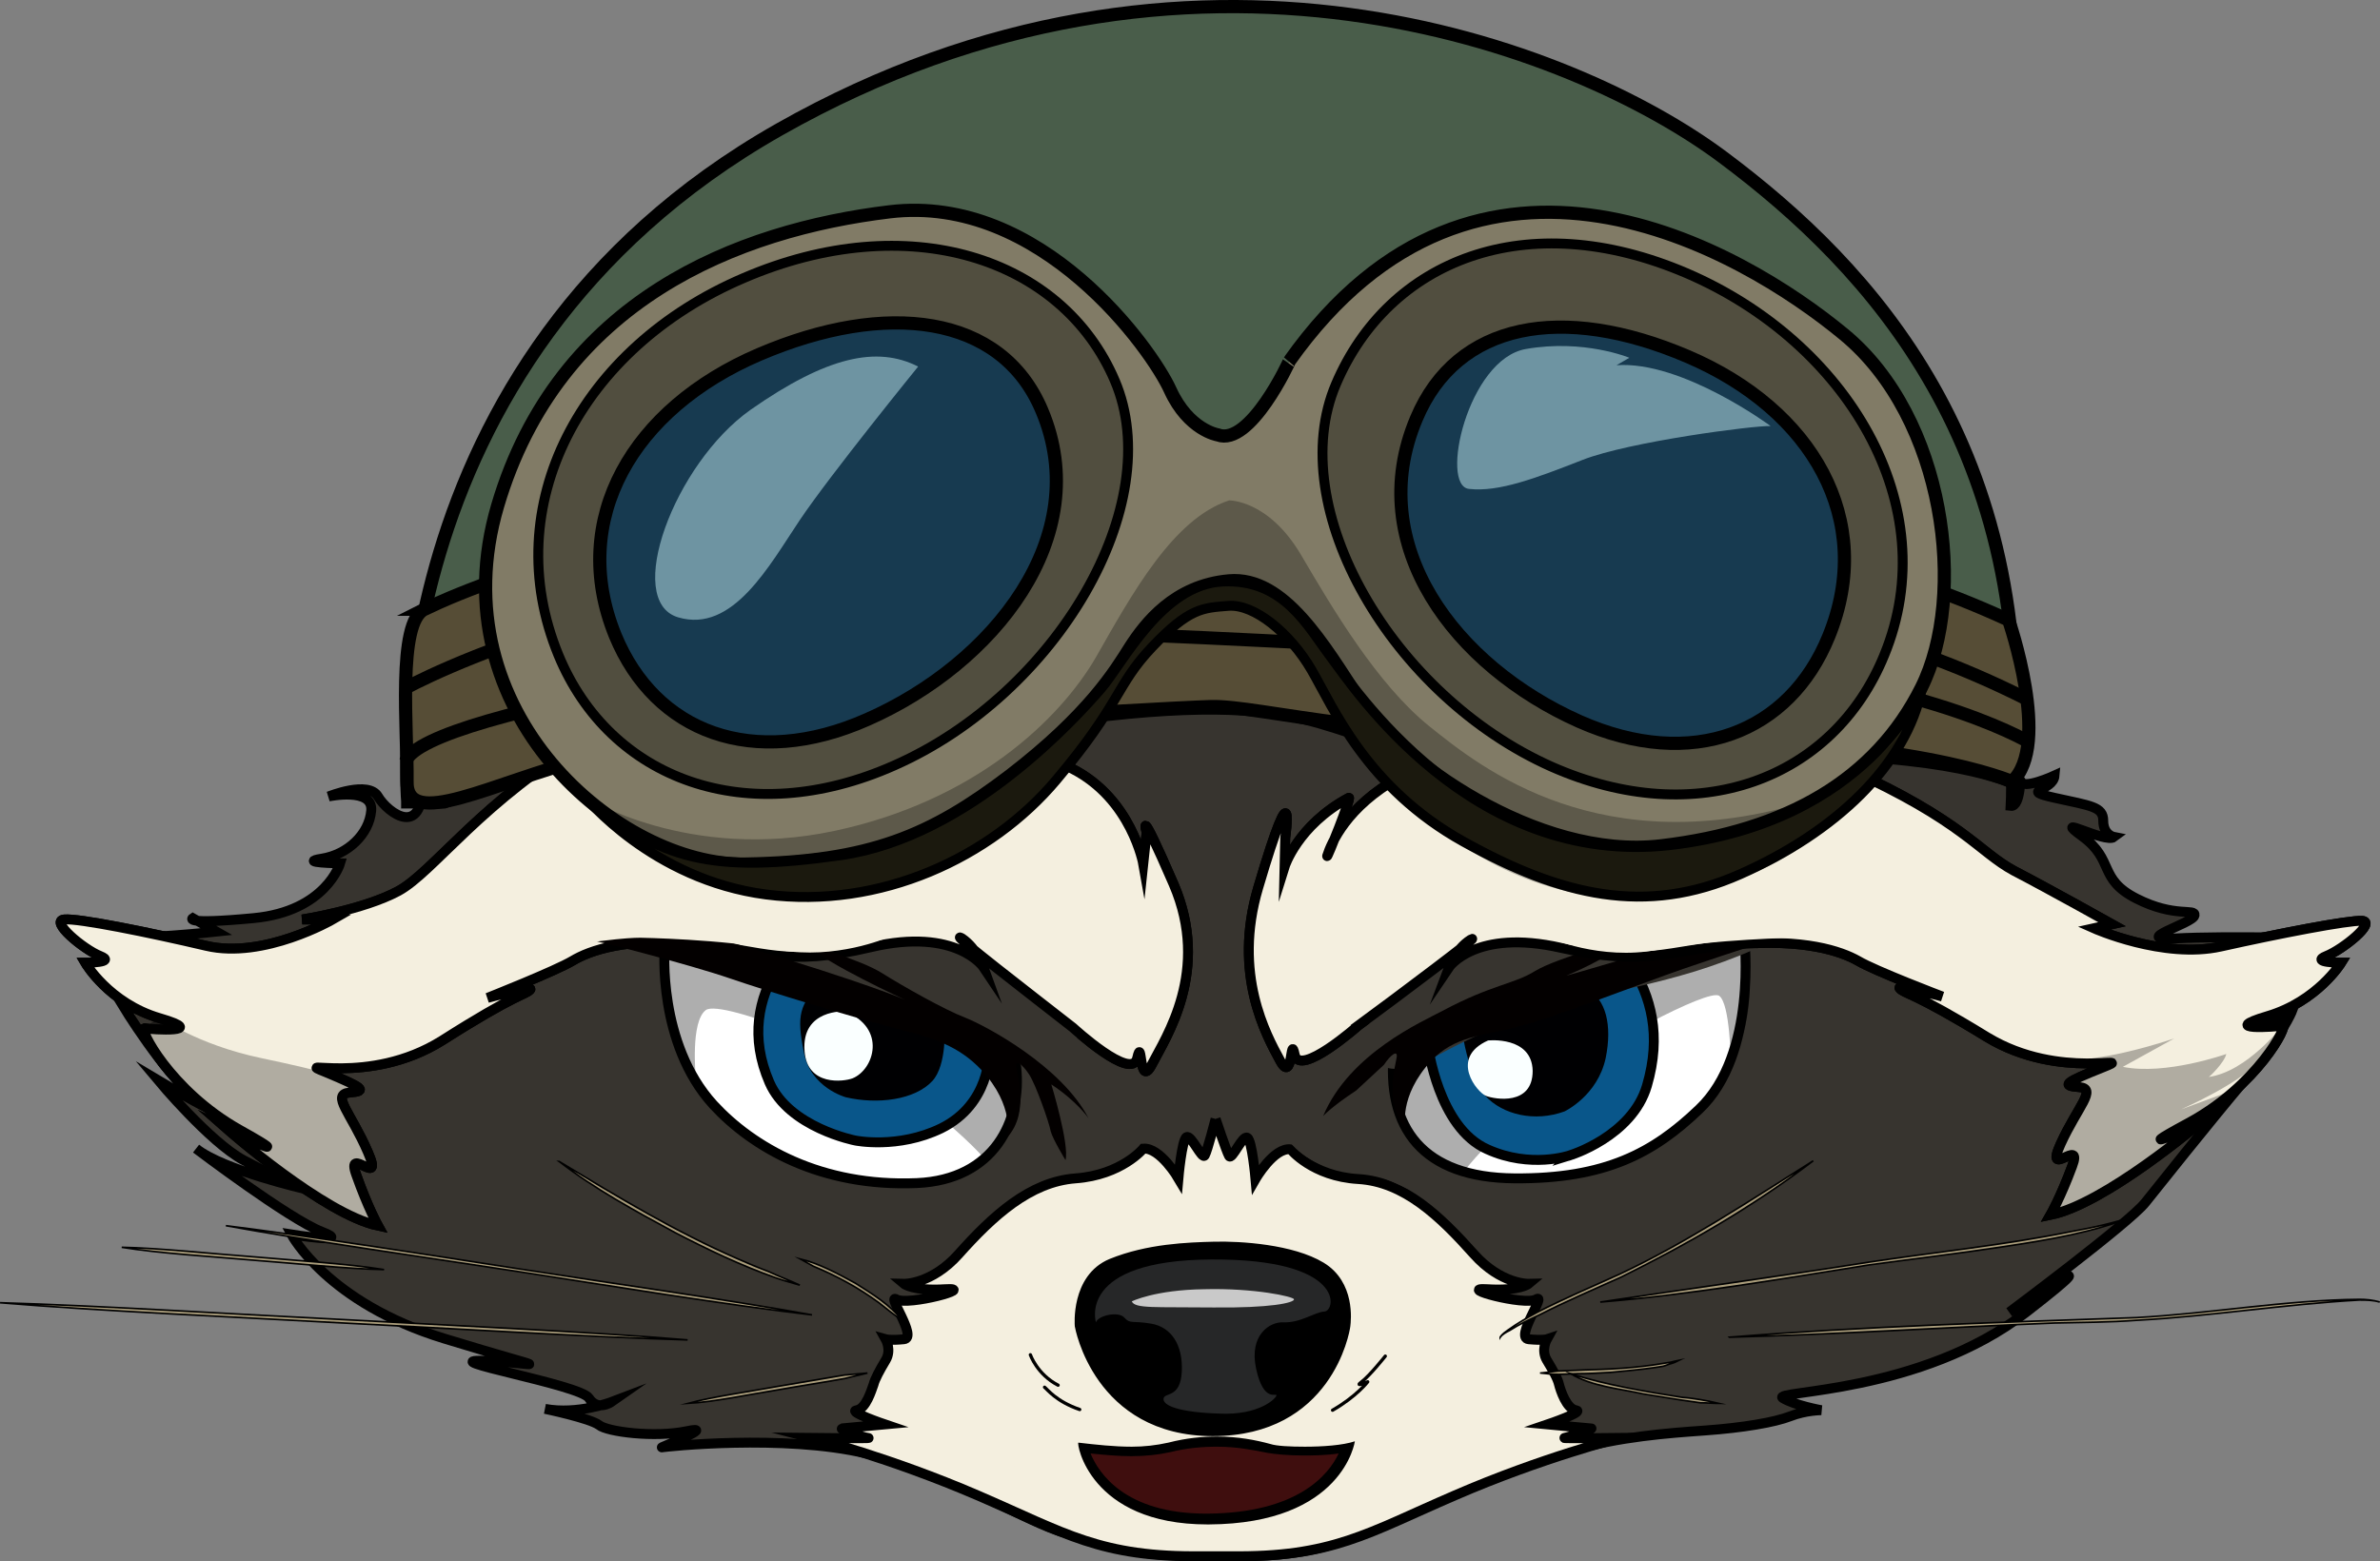 <?xml version="1.0" encoding="UTF-8" standalone="no"?>
<!-- Generator: Adobe Illustrator 26.0.1, SVG Export Plug-In . SVG Version: 6.00 Build 0)  -->

<svg
   version="1.1"
   x="0px"
   y="0px"
   viewBox="0 0 352.045 230.972"
   xml:space="preserve"
   id="svg77"
   sodipodi:docname="fox-head-eyes-open.svg"
   width="352.045"
   height="230.972"
   inkscape:version="1.3 (0e150ed6c4, 2023-07-21)"
   xmlns:inkscape="http://www.inkscape.org/namespaces/inkscape"
   xmlns:sodipodi="http://sodipodi.sourceforge.net/DTD/sodipodi-0.dtd"
   xmlns="http://www.w3.org/2000/svg"
   xmlns:svg="http://www.w3.org/2000/svg"><rect x="0" y="0" width="352.045" height="230.972" fill="#808080" stroke="none"/><defs
   id="defs77" /><sodipodi:namedview
   id="namedview77"
   pagecolor="#505050"
   bordercolor="#ffffff"
   borderopacity="1"
   inkscape:showpageshadow="0"
   inkscape:pageopacity="0"
   inkscape:pagecheckerboard="1"
   inkscape:deskcolor="#505050"
   inkscape:zoom="1.4033333"
   inkscape:cx="157.83848"
   inkscape:cy="197.38717"
   inkscape:window-width="1920"
   inkscape:window-height="1051"
   inkscape:window-x="-9"
   inkscape:window-y="-9"
   inkscape:window-maximized="1"
   inkscape:current-layer="g76" />&#10;<style
   type="text/css"
   id="style1">&#10;	.st0{fill:#37342F;stroke:#000000;stroke-width:1.464;stroke-miterlimit:10;}&#10;	.st1{fill:#F4EFDF;stroke:#000000;stroke-width:1.464;stroke-miterlimit:10;}&#10;	.st2{fill:#A09989;}&#10;	.st3{fill:#756F65;}&#10;	.st4{fill:#F4EFDF;}&#10;	.st5{fill:#3A0F0F;}&#10;	.st6{fill:#3F0E0E;}&#10;	.st7{fill:none;stroke:#000000;stroke-width:0.488;stroke-linecap:round;stroke-linejoin:round;stroke-miterlimit:10;}&#10;	.st8{stroke:#000000;stroke-width:1.464;stroke-miterlimit:10;}&#10;	.st9{fill:#262728;}&#10;	.st10{opacity:0.75;fill:#FFFFFF;}&#10;	.st11{fill:#AA9D7B;stroke:#000000;stroke-width:0.244;stroke-miterlimit:10;}&#10;	.st12{opacity:0.28;}&#10;	.st13{fill:#37342F;}&#10;	.st14{fill:#FFFFFF;stroke:#000000;stroke-width:1.464;stroke-miterlimit:10;}&#10;	.st15{opacity:0.32;}&#10;	.st16{fill:#09568A;stroke:#000000;stroke-width:1.464;stroke-miterlimit:10;}&#10;	.st17{fill:#000002;}&#10;	.st18{fill:#FAFFFF;}&#10;	.st19{fill:#030000;}&#10;	.st20{fill:#495D4A;stroke:#000000;stroke-width:1.952;stroke-miterlimit:10;}&#10;	.st21{fill:#564D36;stroke:#000000;stroke-width:1.952;stroke-miterlimit:10;}&#10;	.st22{fill:none;stroke:#000000;stroke-width:1.952;stroke-miterlimit:10;}&#10;	.st23{fill:#817B66;stroke:#000000;stroke-width:1.952;stroke-miterlimit:10;}&#10;	.st24{fill:#514E3F;stroke:#000000;stroke-width:1.464;stroke-miterlimit:10;}&#10;	.st25{fill:#262314;stroke:#000000;stroke-width:1.464;stroke-miterlimit:10;}&#10;	.st26{fill:#173A50;stroke:#000000;stroke-width:1.952;stroke-miterlimit:10;}&#10;	.st27{opacity:0.86;fill:#7CA3B0;}&#10;</style>&#10;<g
   id="Layer_1"
   transform="translate(-123.99,-46.468)">&#10;</g>&#10;<g
   id="Layer_19"
   transform="translate(-123.99,-46.468)">&#10;</g>&#10;<g
   id="Layer_20"
   transform="translate(-123.99,-46.468)">&#10;</g>&#10;<g
   id="Tail"
   transform="translate(-123.99,-46.468)">&#10;</g>&#10;<g
   id="right_leg"
   transform="translate(-123.99,-46.468)">&#10;</g>&#10;<g
   id="Left_leg"
   transform="translate(-123.99,-46.468)">&#10;</g>&#10;<g
   id="body"
   transform="translate(-123.99,-46.468)">&#10;</g>&#10;<g
   id="belt"
   transform="translate(-123.99,-46.468)">&#10;</g>&#10;<g
   id="Face"
   transform="translate(-123.99,-46.468)">&#10;</g>&#10;<g
   id="Left_ear"
   transform="translate(-123.99,-46.468)">&#10;</g>&#10;<g
   id="Right_ear"
   transform="translate(-123.99,-46.468)">&#10;</g>&#10;<g
   id="White_mouth"
   transform="translate(-123.99,-46.468)">&#10;</g>&#10;<g
   id="Closed_mouth"
   transform="translate(-123.99,-46.468)">&#10;	<g
   id="Mouth_copy">&#10;	</g>&#10;</g>&#10;<g
   id="Mouth"
   transform="translate(-123.99,-46.468)">&#10;</g>&#10;<g
   id="wide_opened_mouth"
   transform="translate(-123.99,-46.468)">&#10;	<g
   id="Mouth_copy_2">&#10;	</g>&#10;</g>&#10;<g
   id="Nose"
   transform="translate(-123.99,-46.468)">&#10;</g>&#10;<g
   id="Nose_hair_2"
   transform="translate(-123.99,-46.468)">&#10;</g>&#10;<g
   id="Nose_hair_1"
   transform="translate(-123.99,-46.468)">&#10;</g>&#10;<g
   id="Eye_brow"
   transform="translate(-123.99,-46.468)">&#10;</g>&#10;<g
   id="white_part_of_eyes"
   transform="translate(-123.99,-46.468)">&#10;	<g
   id="Eyes_opened_copy">&#10;	</g>&#10;</g>&#10;<g
   id="eyes_2"
   transform="translate(-123.99,-46.468)">&#10;	<g
   id="Layer_29">&#10;	</g>&#10;</g>&#10;<g
   id="eyes_1"
   transform="translate(-123.99,-46.468)">&#10;	<g
   id="Layer_30">&#10;	</g>&#10;</g>&#10;<g
   id="Opened_eye_cover"
   transform="translate(-123.99,-46.468)">&#10;</g>&#10;<g
   id="Eyes_closed"
   transform="translate(-123.99,-46.468)">&#10;	<g
   id="Eyes_copy">&#10;	</g>&#10;</g>&#10;<g
   id="cap"
   transform="translate(-123.99,-46.468)">&#10;</g>&#10;<g
   id="Glasses"
   transform="translate(-123.99,-46.468)">&#10;	<g
   id="g77">&#10;		<g
   id="g76">&#10;			<path
   class="st0"
   d="m 303.4,276.5 c 0,0 11.2,1.2 19.8,-2.3 8.6,-3.5 25.8,-11 33.1,-13.1 7.3,-2.1 14.3,-2.6 19.9,-3 5.6,-0.4 10.3,-1.2 12.6,-2.1 2.3,-0.9 4.6,-0.9 4.6,-0.9 0,0 -3.9,-0.7 -5.7,-1.8 -1.8,-1.1 20.4,-0.6 36,-12.7 15.6,-12.1 -2.5,0 -2.5,0 0,0 17.7,-13.2 20.1,-16.2 2.4,-3 9,-11.3 14.7,-18.1 5.7,-6.8 7,-10.2 7,-10.2 0,0 -5.2,4 -9.4,8.3 -4.3,4.3 7.5,-6.9 8.7,-11.6 1.2,-4.7 3.3,-6 3.3,-6 l 3.4,-1.5 c 0,0 -16,-0.4 -23.1,0 -7.1,0.4 2.5,-2.2 2.7,-3.4 0.2,-1.1 -2.9,0.4 -8.6,-2.5 -5.7,-2.9 -3.2,-5.7 -8,-9.2 -4.8,-3.5 3.4,1.1 4.7,0.1 0,0 -1.6,-0.3 -1.6,-2.4 0,-2.1 -1.8,-2.2 -7.2,-3.4 -5.4,-1.2 -0.2,-0.9 0,-3.3 0,0 -4.8,2.2 -5,0.8 -0.1,-1.4 0.1,3.9 -1.5,3.7 0,0 6.5,-111.6 -112.7,-113.6 -119.2,-2 -122.7,99 -122.2,109 0.5,10 -5.2,5.6 -6.6,3.2 -1.4,-2.4 -7.3,0 -7.3,0 0,0 6.6,-1.4 6.3,2.1 -0.3,3.5 -3.5,6.5 -7.3,7.1 -3.8,0.6 2.7,0.7 2.7,0.7 0,0 -2.1,7.1 -12.8,8.1 -10.6,1 -9,0 -9,0 l 3.5,2 c 0,0 -12,1.3 -15.5,0.7 -3.5,-0.7 4,7.7 4,7.7 l 4.5,4.7 -7,-2.4 c 0,0 6.4,10.6 11.3,14.2 5,3.6 -5.9,-2.9 -5.9,-2.9 0,0 7.6,9.1 12.6,11.8 5,2.7 9.2,4.3 9.2,4.3 0,0 -12.2,-2.8 -16.2,-6 0,0 13.7,10.4 18.6,12.3 4.9,1.9 -4.5,0.4 -4.5,0.4 0,0 5.3,10.1 22.6,15.4 17.3,5.3 14.2,3.6 6,3.3 -8.2,-0.3 14.1,3.5 15.4,5.5 1.3,2 3.3,0.6 3.3,0.6 0,0 -5,1.9 -9.8,1 0,0 6.7,1.4 8,2.4 1.2,1 8.2,1.9 13,0.9 4.7,-1 -4.1,2.5 -3.7,2.4 0.4,-0.1 18,-2 30.2,0.9 12.2,2.9 22.3,9.3 28.3,11.4 6.2,2 12.3,4.3 23,3.6 z"
   id="path1" />&#10;			&#10;			&#10;			<path
   class="st1"
   d="m 303.8,212 c 0,0 1.6,4.8 2,5.5 0.4,0.7 2,-3.2 2.7,-2.7 0.7,0.4 1.2,6.1 1.2,6.1 0,0 2.7,-4.7 5.2,-4.4 0,0 3.2,4 10,4.4 6.8,0.4 12.1,5.5 17.1,11.1 4,4.5 8.1,4.4 8.1,4.4 0,0 -1.3,1.1 -6.1,0.8 -4.8,-0.3 5.5,2.5 7.2,1.5 1.7,-1 -3.2,5.7 -1.1,5.9 2.1,0.2 2.7,0 2.7,0 0,0 -0.9,1.6 0,3.1 0.9,1.5 1.6,2.7 1.8,3.6 0.2,0.8 1.1,3.6 2.5,3.8 1.4,0.2 -4.2,2.1 -4.2,2.1 0,0 6.3,0.6 6.5,0.6 0.2,0 -3,1.2 -4,1.4 -1,0.1 8.2,0 8.2,0 0,0 -11.5,2.9 -24.4,8.5 -13,5.6 -18.1,9.2 -33.3,9 h -4 c -15.2,0.2 -20.3,-3.4 -33.3,-9 -13,-5.6 -24.4,-8.5 -24.4,-8.5 0,0 9.2,0.1 8.2,0 -1,-0.1 -4.1,-1.4 -4,-1.4 0.1,0 6.5,-0.6 6.5,-0.6 0,0 -5.6,-1.9 -4.2,-2.1 1.4,-0.2 2.2,-3 2.5,-3.8 0.2,-0.8 0.9,-2.1 1.8,-3.6 0.9,-1.5 0,-3.1 0,-3.1 0,0 0.7,0.2 2.7,0 2.1,-0.2 -2.7,-6.8 -1.1,-5.9 1.7,1 12,-1.8 7.2,-1.5 -4.8,0.3 -6.1,-0.8 -6.1,-0.8 0,0 4.1,0.1 8.1,-4.4 5,-5.6 10.5,-10.7 17.3,-11.2 6.8,-0.5 10,-4.4 10,-4.4 2.5,-0.2 5.2,4.4 5.2,4.4 0,0 0.5,-5.7 1.2,-6.1 0.7,-0.4 2.3,3.4 2.7,2.7 0.4,-0.7 1.6,-5.4 1.6,-5.4"
   id="path10" />&#10;			<path
   class="st4"
   d="m 288.4,254.9 c 0,0 5.6,5.6 15,4.9 9.4,-0.7 11.9,-3.9 14.8,-4.3 2.9,-0.4 18.6,1.7 16.1,6.7 -2.5,5 -12.5,14.7 -33.1,12.7 -20.6,-2.1 -25.4,-6.5 -26.9,-10.2 -1.6,-3.6 2.1,-8.6 14.1,-9.8 z"
   id="path11" />&#10;			<path
   d="m 320.9,263.7 c 0,0 -2.2,2.6 -16.9,2.9 -14.7,0.3 -16.2,-3.3 -16,-3.4 0.3,-0.1 8.9,2 12.4,1.8 3.6,-0.2 8.1,-0.3 9.9,-0.2 1.8,0.1 7.9,-1.4 10.6,-1.1 z"
   id="path12" />&#10;			<path
   class="st4"
   d="m 288.4,254.9 c 0,0 5.6,5.6 15,4.9 9.4,-0.7 11.9,-3.9 14.8,-4.3 2.9,-0.4 18.6,1.7 16.1,6.7 -2.5,5 -12.5,14.7 -33.1,12.7 -20.6,-2.1 -25.4,-6.5 -26.9,-10.2 -1.6,-3.6 2.1,-8.6 14.1,-9.8 z"
   id="path13" />&#10;			<g
   id="g15">&#10;				<path
   class="st5"
   d="m 302.9,268.6 c -10.4,0 -14.2,-3.9 -15.1,-5.8 1.9,0.2 3.9,0.3 5.8,0.3 1.7,0 3.1,-0.1 4.5,-0.3 2,-0.3 3.9,-0.5 5.7,-0.5 2.6,0 4.7,0.3 6.5,0.6 0.9,0.1 2.7,0.2 4.6,0.2 v 0 c 0.9,0 3,0 4.7,-0.2 -1.2,1.9 -5,5.7 -16.7,5.7 z"
   id="path14" />&#10;				<path
   d="m 303.8,263 v 0 c 2.5,0 4.6,0.3 6.4,0.6 0.9,0.2 2.7,0.3 4.7,0.3 0.8,0 1.9,0 3.1,-0.1 -1.9,1.8 -6,4 -15.1,4 -8.3,0 -12,-2.4 -13.6,-4.2 1.4,0.1 2.8,0.2 4.3,0.2 1.7,0 3.2,-0.1 4.6,-0.3 1.9,-0.3 3.8,-0.5 5.6,-0.5 m 0,-1.4 c -1.7,0 -3.7,0.1 -5.9,0.5 -1.4,0.2 -2.9,0.3 -4.4,0.3 -2.2,0 -4.5,-0.2 -6.8,-0.4 0,0 0,0 0,0 -0.3,0 1.4,7.3 16.1,7.3 16.6,0 17.9,-7.3 17.9,-7.3 -1.4,0.3 -3.8,0.4 -5.9,0.4 -1.9,0 -3.6,-0.1 -4.5,-0.2 -1.7,-0.3 -3.8,-0.6 -6.5,-0.6 z"
   id="path15" />&#10;			</g>&#10;			<path
   class="st4"
   d="m 288.4,254.9 c 0,0 5.6,5.6 15,4.9 9.4,-0.7 11.9,-3.9 14.8,-4.3 2.9,-0.4 18.6,1.7 16.1,6.7 -2.5,5 -12.5,14.7 -33.1,12.7 -20.6,-2.1 -25.4,-6.5 -26.9,-10.2 -1.6,-3.6 2.1,-8.6 14.1,-9.8 z"
   id="path16" />&#10;			<g
   id="g18">&#10;				<path
   class="st6"
   d="m 302.5,271.1 c -6.5,0 -11.8,-1.8 -15.1,-5.2 -2,-2.1 -2.9,-4.2 -3.1,-5.3 2.4,0.3 4.7,0.5 7.1,0.5 2.1,0 3.9,-0.2 5.6,-0.6 2.4,-0.6 4.7,-0.8 7,-0.8 3,0 5.6,0.5 7.6,1 1,0.2 3,0.4 5.2,0.4 0,0 0,0 0,0 1.3,0 4.1,-0.1 6.4,-0.5 -1,2.9 -5,10.5 -20.6,10.6 0.1,-0.1 -0.1,-0.1 -0.1,-0.1 z"
   id="path17" />&#10;				<path
   d="m 304,260.5 v 0 c 3,0 5.4,0.5 7.4,0.9 1.1,0.2 3.1,0.4 5.4,0.4 1.1,0 3.2,0 5.2,-0.3 -1.5,3.2 -6.1,8.8 -19.4,8.9 h -0.2 c -12,0 -15.9,-6 -17.1,-8.9 2,0.2 4,0.4 6,0.4 2.1,0 4,-0.2 5.8,-0.6 2.4,-0.6 4.7,-0.8 6.9,-0.8 m 0,-1.5 c -2.1,0 -4.5,0.2 -7.2,0.9 -1.8,0.4 -3.6,0.6 -5.4,0.6 -2.6,0 -5.3,-0.3 -7.9,-0.6 0,0 0,0 0,0 -0.3,0 1.6,12.1 19.1,12.1 0.1,0 0.1,0 0.2,0 19.9,-0.1 21.6,-12.3 21.6,-12.3 -1.8,0.6 -4.8,0.8 -7.4,0.8 -2.2,0 -4.2,-0.1 -5.1,-0.4 -2.2,-0.6 -4.8,-1.1 -7.9,-1.1 z"
   id="path18" />&#10;			</g>&#10;			<g
   id="g25">&#10;				<g
   id="g21">&#10;					<path
   class="st7"
   d="m 276.4,246.9 c 0,0 1,2.9 4.1,4.5"
   id="path19" />&#10;					<path
   class="st7"
   d="m 278.5,251.7 c 0.4,0.3 1.7,2.1 5.2,3.3"
   id="path20" />&#10;					<path
   class="st7"
   d="m 328.9,247.1 c 0,0 -2.3,2.9 -3.5,3.8 -1.2,0.9 0.9,0 0.9,0 0,0 -1.7,2.2 -5.2,4.2"
   id="path21" />&#10;				</g>&#10;				<g
   id="g24">&#10;					<path
   class="st8"
   d="m 283.7,242.6 c 0,0 -0.6,-7 4.7,-9.2 5.4,-2.2 11.3,-2.4 15.2,-2.5 3.9,-0.1 11.5,0.4 15.8,3 4.3,2.6 3.7,7.9 3.6,8.7 -0.1,0.9 -2.7,15.6 -19.6,15.6 -17,0 -19.7,-15.6 -19.7,-15.6 z"
   id="path22" />&#10;					<path
   class="st9"
   d="m 286.1,242.1 c 0,0 -2.9,-9.2 17.1,-9.3 19.9,-0.1 18.4,7.6 16.7,7.7 -1.5,0.1 -3.5,1.7 -6.1,1.6 -2,-0.1 -5.1,1.9 -4,6.9 1.1,5 3,3.5 3,3.9 0,0.4 -2.5,3 -8.5,2.7 -6,-0.2 -8.3,-1.2 -8.2,-2.2 0.1,-1 2.5,0 2.7,-4 0.2,-4 -1.6,-6.6 -4.5,-7.1 -2.9,-0.5 -3.1,0.1 -4,-0.9 -0.9,-1 -3.9,-0.3 -4.2,0.7 z"
   id="path23" />&#10;					<path
   class="st10"
   d="m 291.4,239 c 0,0 3.4,-1.7 10.7,-1.8 7.4,-0.2 13.3,1.1 13.3,1.5 0,0.5 -3.4,1.3 -12,1.2 -8.6,-0.1 -11.5,0.2 -12,-0.9 z"
   id="path24" />&#10;				</g>&#10;			</g>&#10;			<g
   id="g30">&#10;				<path
   class="st11"
   d="m 244.1,241 c -12.1,-1.4 -31.2,-4.5 -43.4,-6.4 -12.3,-1.9 -31.3,-4.6 -43.3,-6.8 12.1,1.5 31.2,4.5 43.4,6.4 12.2,1.9 31.2,4.6 43.3,6.8 z"
   id="path25" />&#10;				<path
   class="st11"
   d="m 225.7,244.7 c -14.2,-0.4 -36.5,-1.8 -50.9,-2.5 -14.4,-0.8 -36.6,-1.8 -50.8,-3 14.2,0.4 36.5,1.8 50.9,2.5 14.4,0.8 36.6,1.8 50.8,3 z"
   id="path26" />&#10;				<path
   class="st11"
   d="m 142,231 c 5.5,0.1 13.9,1 19.4,1.4 5.6,0.5 13.9,1 19.4,1.9 -5.5,-0.1 -13.9,-1 -19.4,-1.4 -5.6,-0.5 -13.9,-1 -19.4,-1.9 z"
   id="path27" />&#10;				<path
   class="st11"
   d="m 206.7,218.3 c 8.6,5.2 17.2,10.4 26.4,14.4 1.1,0.5 3.5,1.5 4.6,1.9 1.5,0.7 3.1,1.3 4.6,2 l -2.4,-0.7 -1.2,-0.4 c -5.1,-1.8 -10.1,-4.2 -14.9,-6.7 -5.9,-3.2 -11.8,-6.4 -17.1,-10.5 z"
   id="path28" />&#10;				<path
   class="st11"
   d="m 257.5,241.9 c -1.2,-0.9 -2.4,-1.8 -3.5,-2.7 -3,-2.2 -6.3,-4 -9.7,-5.4 -0.7,-0.4 -1.3,-0.7 -2,-1.1 2.9,0.7 5.6,2.2 8.2,3.6 2.5,1.6 5.2,3.2 7,5.6 z"
   id="path29" />&#10;				<path
   class="st11"
   d="m 252.3,249.6 c -1.1,0.3 -2.2,0.5 -3.3,0.8 -2.1,0.4 -7.8,1.3 -10,1.7 -3.8,0.6 -9.5,1.8 -13.3,2 3.7,-1 9.4,-1.8 13.2,-2.5 2.2,-0.4 7.8,-1.3 10,-1.7 1.1,-0.1 2.3,-0.2 3.4,-0.3 z"
   id="path30" />&#10;			</g>&#10;			<g
   id="g35">&#10;				<path
   class="st11"
   d="m 345.9,244.3 c 0.3,-0.5 0.8,-0.8 1.2,-1.1 1.4,-1 2.8,-1.8 4.3,-2.6 3.9,-2 8.1,-3.8 12.1,-5.6 10,-4.7 19.3,-10.9 28.7,-16.8 -8.8,6.7 -18.5,12.3 -28.4,17.2 -4,1.8 -8.2,3.6 -12.1,5.6 -1.5,0.7 -3,1.4 -4.4,2.3 -0.6,0.3 -1.1,0.6 -1.4,1 z"
   id="path31" />&#10;				<path
   class="st11"
   d="m 360.7,239.1 c 13.2,-2 26.5,-3.8 39.7,-5.9 9.9,-1.5 19.9,-2.5 29.8,-4.5 3.3,-0.6 6.6,-1.3 9.7,-2.4 -6.2,2.5 -12.9,3.6 -19.5,4.6 -6.6,1 -13.3,1.8 -19.9,2.7 -13.2,2.1 -26.4,4.4 -39.8,5.5 z"
   id="path32" />&#10;				<path
   class="st11"
   d="m 379.8,244.3 c 19.8,-1.6 40.4,-2.2 60.2,-2.9 11,-0.6 22,-2.6 33,-2.7 1,0 2,0.1 3,0.4 -1,-0.3 -2,-0.3 -3,-0.3 -11,0.6 -22,2.4 -33,3 -4,0.3 -8,0.3 -12.1,0.4 -15.5,0.6 -32.5,1.7 -48.1,2.1 z"
   id="path33" />&#10;				<path
   class="st11"
   d="m 351.9,249.6 c 0.9,-0.1 1.7,-0.2 2.6,-0.3 l 2.6,-0.1 c 1.7,-0.1 3.4,-0.1 5.1,-0.2 2.1,-0.1 4.3,-0.3 6.4,-0.6 0.7,-0.1 1.8,-0.3 2.5,-0.4 0.4,-0.1 0.8,-0.2 1.3,-0.3 -0.4,0.2 -0.8,0.4 -1.2,0.5 -0.4,0.1 -0.8,0.3 -1.2,0.4 l -1.3,0.2 c -2.1,0.3 -4.3,0.5 -6.4,0.7 -1.7,0.1 -3.4,0.2 -5.1,0.2 l -2.6,0.1 c -1,0 -1.8,-0.1 -2.7,-0.2 z"
   id="path34" />&#10;				<path
   class="st11"
   d="m 378.3,254.1 c -0.9,0 -1.9,-0.1 -2.8,-0.1 l -2.8,-0.4 c -1.9,-0.3 -3.7,-0.6 -5.6,-0.9 -3.6,-0.8 -7.6,-1.1 -10.8,-3 5.4,1.7 10.9,2.6 16.5,3.5 1.6,0.1 3.8,0.5 5.5,0.9 z"
   id="path35" />&#10;			</g>&#10;			<g
   id="g40">&#10;				<g
   id="g37">&#10;					<path
   class="st1"
   d="m 324.9,198.2 c 0,0 -8.7,7.7 -9.4,4.3 -0.7,-3.3 -0.2,4.6 -2.2,0.8 -2,-3.7 -7,-12.7 -3.2,-25.5 5.7,-19.3 4,-7.4 4,-7.4 l -0.1,4.3 c 0,0 1.9,-6.1 9.5,-10.2 0.5,-0.3 -3.3,9.2 -3.2,8.6 0.6,-1.9 2.9,-7.3 10.6,-11.6 8.5,-4.7 50,-8.8 66.6,-1.2 16.8,7.6 19.2,12.2 24.4,15 5.2,2.7 14.5,7.9 14.5,7.9 l -2.7,0.6 c 0,0 10.3,4.6 18.8,2.7 8.5,-1.9 18.8,-3.9 20.9,-3.8 2.1,0.2 -2.8,4.2 -5.3,5.2 -2.5,1 2.2,1 2.2,1 0,0 -3.5,5.7 -10.9,7.9 -7.4,2.2 1.2,1.6 2.2,1.4 1,-0.2 -3.7,8.9 -13.9,14.4 -10.2,5.5 1.7,0 1.7,0 0,0 -14.1,12 -22.1,13.6 0,0 1.5,-2.6 3.2,-7.2 1.7,-4.5 -4.2,2.2 -1.7,-3.3 2.5,-5.5 5.5,-8.2 2.7,-8.4 -2.7,-0.2 -2,-0.7 3.5,-2.9 5.5,-2.2 -6.2,2.1 -17.1,-4.5 -10.9,-6.7 -12.2,-6.4 -12.9,-7.2 -0.7,-0.7 6.3,1.2 6.3,1.2 0,0 -10,-3.8 -12.5,-5.3 -2.5,-1.4 -7.9,-3.3 -18.1,-2.4 -10.2,0.9 -13.2,3.3 -25.8,0.5 -12.7,-2.9 -16.6,2.9 -16.6,2.9 0,0 1,-2.7 3.2,-4.1 2.3,-1.4 -11,8.6 -16.6,12.7 z"
   id="path36" />&#10;					<path
   class="st12"
   d="m 453.3,202.4 c 0,0 -9,3.2 -15.3,1.9 0,0 5.8,-3.2 7.6,-4.2 0,0 -6.7,2.3 -12,2.9 l -3,0.8 5.2,0.3 -5.5,3 2.2,0.6 -4.3,9.5 c 0,0 -0.6,0.7 1.2,0 1.8,-0.7 0.7,5.4 -1.3,7.3 -2,2 1,1.2 2.4,0.5 1.4,-0.7 13.7,-8.5 15.4,-9.7 1.6,-1.3 3.5,-2.8 3.5,-2.8 l -5.8,2.4 10.3,-7 -7.3,2.7 c 0,0 9.4,-4.1 11.9,-7.6 2.2,-3.1 3.1,-4.8 3.1,-4.8 0,0 -5.2,6.8 -10.9,7.6 0.1,0 2.3,-2.1 2.6,-3.4 z"
   id="path37" />&#10;				</g>&#10;				<g
   id="g39">&#10;					<path
   class="st1"
   d="m 282.7,198.5 c 0,0 8.7,8 9.5,4.5 0.8,-3.5 0.2,4.8 2.2,0.9 2,-3.9 8.7,-13.8 3.2,-26.6 -5.5,-12.7 -4,-7.7 -4,-7.7 l -0.5,4.7 c 0,0 -1.7,-9.6 -10.5,-14.1 -8.7,-4.5 -55.3,-14 -71.3,-4.7 -15.9,9.2 -23.2,20 -28.4,22.8 -5.2,2.8 -14.2,4.2 -14.2,4.2 h 4.5 c 0,0 -10.2,5.9 -18.7,3.9 -8.5,-2 -18.9,-4.1 -21,-3.9 -2.2,0.2 2.8,4.4 5.3,5.4 2.5,1 -2.2,1 -2.2,1 0,0 3.5,6 11,8.2 7.5,2.2 -1.2,1.7 -2.2,1.5 -1,-0.2 3.7,9.2 14,15 10.2,5.7 -1.7,0 -1.7,0 0,0 14.2,12.5 22.2,14.2 0,0 -1.5,-2.7 -3.2,-7.5 -1.7,-4.7 4.2,2.3 1.7,-3.4 -2.5,-5.8 -5.5,-8.5 -2.7,-8.8 2.7,-0.2 2,-0.7 -3.5,-3 -5.5,-2.2 6.2,2.2 17.2,-4.7 11,-7 12.2,-6.7 13,-7.5 0.7,-0.7 -6.3,1.2 -6.3,1.2 0,0 10.1,-4 12.6,-5.5 2.5,-1.5 8,-3.5 18.2,-2.5 10.2,1 13.2,3.5 25.9,0.5 12.7,-3 16.7,3 16.7,3 0,0 -1,-2.8 -3.2,-4.3 -2.6,-1.5 10.9,8.9 16.4,13.2 z"
   id="path38" />&#10;					<path
   class="st12"
   d="m 147.6,197 c 0,0 5.5,4 15,6 9.5,2 13.6,3.2 13.9,4 0.3,0.8 -2.6,0.8 -2,2.3 0.6,1.4 3.5,6.6 4.3,8.9 0.8,2.3 -2.3,0.3 -2.3,0.3 l 3.3,9.2 c 0,0 -14.7,-7.3 -20.6,-12.8 -5.9,-5.5 0.1,-1.4 0.1,-1.4 0,0 -13,-9.2 -14,-15 z"
   id="path39" />&#10;				</g>&#10;			</g>&#10;			<g
   id="g41">&#10;				<path
   class="st13"
   d="m 211.9,188.6 c 0,0 9,-2.8 24.4,0 15.4,2.8 25,-5.5 31.9,2.6 6.8,8.2 6.8,11.3 17.8,15.1 11,3.8 3,13.3 -4.9,13.3 -7.9,0 -19.1,11.7 -33.1,8.2 -14,-3.5 -58.5,-27.9 -36.1,-39.2 z"
   id="path40" />&#10;				<path
   class="st13"
   d="m 392.8,188.6 c 0,0 -9,-2.8 -24.4,0 -15.4,2.8 -25,-5.5 -31.9,2.6 -6.8,8.2 -6.8,11.3 -17.8,15.1 -11,3.8 -3,13.3 4.9,13.3 7.9,0 19.1,11.7 33.1,8.2 14.1,-3.5 58.5,-27.9 36.1,-39.2 z"
   id="path41" />&#10;			</g>&#10;			<g
   id="g43">&#10;				<path
   class="st14"
   d="m 382,185.2 c 0,0 2,17.2 -6.7,25.4 -6.7,6.4 -13.8,10.3 -27.3,10.2 -13.5,-0.1 -19.1,-7.4 -17.8,-19.1 0,0 24,-12.7 51.8,-16.5 z"
   id="path42" />&#10;				<path
   class="st15"
   d="m 380,203.4 c 0,0 -0.1,-8.4 -1.7,-9.6 -1.6,-1.2 -18.3,8 -22,11 -3.8,3 -12.1,10.2 -15.7,14.9 0,0 -7.3,-2.7 -8.7,-7.2 -1.4,-4.5 -3.2,-9.8 -1.6,-10.8 1.7,-1 15,-6.9 28.6,-10.9 13.6,-3.9 23.2,-5.7 23.2,-5.7 0,0 2.6,11.1 -2.1,18.3 z"
   id="path43" />&#10;			</g>&#10;			<g
   id="g45">&#10;				<path
   class="st14"
   d="m 222.3,186.7 c 0,0 -1.1,14.1 7.2,23.2 5.8,6.3 15.9,12.2 30.1,11.6 11.5,-0.5 15.6,-9.3 14.7,-17.2 0.1,-0.1 -22.8,-13.7 -52,-17.6 z"
   id="path44" />&#10;				<path
   class="st15"
   d="m 226.9,205.7 c 0,0 -0.8,-8.1 1.5,-9.8 2.3,-1.7 23.9,6.9 31.7,13.3 7.8,6.4 9.5,8.7 9.5,8.7 0,0 5.4,-7.3 5.2,-11.6 -0.2,-4.2 -3.2,-5.1 -15.6,-9.7 -11.5,-4.3 -35,-9.6 -36.6,-10.1 -1.6,-0.5 1.4,15.2 4.3,19.2 z"
   id="path45" />&#10;			</g>&#10;			<g
   id="g48">&#10;				<path
   class="st16"
   d="m 356.2,217.4 c 0,0 9.2,-2.8 11.4,-10.3 2.2,-7.5 0.6,-13.2 -2.4,-18 -3,-4.8 -31.7,-7.2 -30,12 0,0 1.5,12.2 8.8,15.4 6.4,2.9 12.2,0.9 12.2,0.9 z"
   id="path46" />&#10;				<path
   class="st17"
   d="m 355.4,210.9 c 0,0 4.9,-2.3 6.1,-7.9 1,-4.9 0,-8.7 -2.7,-10.2 -2.6,-1.6 -19.5,-4 -18.3,7.6 0,0 1,5.8 3.2,8.2 2.6,2.8 7.3,3.9 11.7,2.3 z"
   id="path47" />&#10;				<path
   class="st18"
   d="m 344.1,200.4 c 0,0 6.5,-0.7 6.6,4.5 0,5.2 -5.6,4.2 -6.9,3.7 -1.3,-0.5 -5.5,-5.6 0.3,-8.2 z"
   id="path48" />&#10;			</g>&#10;			<g
   id="g51">&#10;				<path
   class="st16"
   d="m 250.5,215.2 c 0,0 -9.8,-1.9 -12.7,-8.6 -2.9,-6.7 -1.6,-12.4 1.2,-17 3.3,-5.2 29.3,-11.3 31.3,12.6 0,0 0.2,7.6 -7.1,11.2 -6.4,3.1 -12.7,1.8 -12.7,1.8 z"
   id="path49" />&#10;				<path
   class="st17"
   d="m 249.1,208.8 c 0,0 -5.2,-1.4 -6.2,-6.6 -1.1,-5.6 -0.7,-7 2.7,-10.7 3.4,-3.7 16.3,-4.4 18.1,6.8 0,0 0.4,5.7 -1.8,8.1 -2.6,2.8 -8.1,3.5 -12.8,2.4 z"
   id="path50" />&#10;				<path
   class="st18"
   d="m 249,196.1 c 0,0 -6.5,-0.4 -6,5.9 0.4,5.2 5.8,4.5 7.1,4 3.2,-1.3 5.1,-7.4 -1.1,-9.9 z"
   id="path51" />&#10;			</g>&#10;			<path
   class="st13"
   d="m 220.8,180.2 c 0,0 20,4.3 33.4,2.2 13.4,-2.1 25.1,1.6 26.9,6.6 1.8,5 6.7,21.5 -8.3,13.4 -14.9,-8 -24.4,-8.4 -35.6,-11.6 -11.2,-3.1 -25.5,-10.2 -16.4,-10.6 z"
   id="path52" />&#10;			<path
   class="st13"
   d="m 389,180.2 c 0,0 -20,4.3 -33.4,2.2 -13.4,-2.1 -25.1,1.6 -26.9,6.6 -1.8,5 -6.7,21.5 8.3,13.4 14.9,-8 24.4,-8.4 35.6,-11.6 11.2,-3.1 25.6,-10.2 16.4,-10.6 z"
   id="path53" />&#10;			<path
   class="st19"
   d="m 328.7,204 c 1,-1.5 2,-2.2 1.9,-1.2 -0.1,1 -2,6.9 1.3,10.5 0,0 -1.1,-4.6 3.8,-9.9 3.4,-3.6 7.5,-3.7 12.7,-5 5.2,-1.3 19.1,-6.7 24.6,-8.6 5.5,-1.9 20.5,-6.9 24.9,-7.5 4.4,-0.6 8.3,-2.1 8.3,-2.1 0,0 -13,-0.6 -32.1,5.2 -19.1,5.7 -18.4,5.4 -18.4,5.4 0,0 6.7,-2.7 9.4,-5.5 0,0 -10.7,2.8 -14,4.8 -3.2,2 -6.4,2 -13.7,5.9 -3,1.6 -13.8,6.3 -17.7,15.6 0,0 1.1,-1.3 4.9,-3.8 z"
   id="path54" />&#10;			<g
   id="g59">&#10;				<g
   id="g56">&#10;					<path
   class="st1"
   d="m 324.9,198.2 c 0,0 -8.7,7.7 -9.4,4.3 -0.7,-3.3 -0.2,4.6 -2.2,0.8 -2,-3.7 -7,-12.7 -3.2,-25.5 5.7,-19.3 4,-7.4 4,-7.4 l -0.1,4.3 c 0,0 1.9,-6.1 9.5,-10.2 0.5,-0.3 -3.3,9.2 -3.2,8.6 0.6,-1.9 2.9,-7.3 10.6,-11.6 8.5,-4.7 50,-8.8 66.6,-1.2 16.8,7.6 19.2,12.2 24.4,15 5.2,2.7 14.5,7.9 14.5,7.9 l -2.7,0.6 c 0,0 10.3,4.6 18.8,2.7 8.5,-1.9 18.8,-3.9 20.9,-3.8 2.1,0.2 -2.8,4.2 -5.3,5.2 -2.5,1 2.2,1 2.2,1 0,0 -3.5,5.7 -10.9,7.9 -7.4,2.2 1.2,1.6 2.2,1.4 1,-0.2 -3.7,8.9 -13.9,14.4 -10.2,5.5 1.7,0 1.7,0 0,0 -14.1,12 -22.1,13.6 0,0 1.5,-2.6 3.2,-7.2 1.7,-4.5 -4.2,2.2 -1.7,-3.3 2.5,-5.5 5.5,-8.2 2.7,-8.4 -2.7,-0.2 -2,-0.7 3.5,-2.9 5.5,-2.2 -6.2,2.1 -17.1,-4.5 -10.9,-6.7 -12.2,-6.4 -12.9,-7.2 -0.7,-0.7 6.3,1.2 6.3,1.2 0,0 -10,-3.8 -12.5,-5.3 -2.5,-1.4 -7.9,-3.3 -18.1,-2.4 -10.2,0.9 -13.2,3.3 -25.8,0.5 -12.7,-2.9 -16.6,2.9 -16.6,2.9 0,0 1,-2.7 3.2,-4.1 2.3,-1.4 -11,8.6 -16.6,12.7 z"
   id="path55" />&#10;					<path
   class="st12"
   d="m 453.3,202.4 c 0,0 -9,3.2 -15.3,1.9 0,0 5.8,-3.2 7.6,-4.2 0,0 -6.7,2.3 -12,2.9 l -3,0.8 5.2,0.3 -5.5,3 2.2,0.6 -4.3,9.5 c 0,0 -0.6,0.7 1.2,0 1.8,-0.7 0.7,5.4 -1.3,7.3 -2,2 1,1.2 2.4,0.5 1.4,-0.7 13.7,-8.5 15.4,-9.7 1.6,-1.3 3.5,-2.8 3.5,-2.8 l -5.8,2.4 10.3,-7 -7.3,2.7 c 0,0 9.4,-4.1 11.9,-7.6 2.2,-3.1 3.1,-4.8 3.1,-4.8 0,0 -5.2,6.8 -10.9,7.6 0.1,0 2.3,-2.1 2.6,-3.4 z"
   id="path56" />&#10;				</g>&#10;				<g
   id="g58">&#10;					<path
   class="st1"
   d="m 282.7,198.5 c 0,0 8.7,8 9.5,4.5 0.8,-3.5 0.2,4.8 2.2,0.9 2,-3.9 8.7,-13.8 3.2,-26.6 -5.5,-12.7 -4,-7.7 -4,-7.7 l -0.5,4.7 c 0,0 -1.7,-9.6 -10.5,-14.1 -8.7,-4.5 -55.3,-14 -71.3,-4.7 -15.9,9.2 -23.2,20 -28.4,22.8 -5.2,2.8 -14.2,4.2 -14.2,4.2 h 4.5 c 0,0 -10.2,5.9 -18.7,3.9 -8.5,-2 -18.9,-4.1 -21,-3.9 -2.2,0.2 2.8,4.4 5.3,5.4 2.5,1 -2.2,1 -2.2,1 0,0 3.5,6 11,8.2 7.5,2.2 -1.2,1.7 -2.2,1.5 -1,-0.2 3.7,9.2 14,15 10.2,5.7 -1.7,0 -1.7,0 0,0 14.2,12.5 22.2,14.2 0,0 -1.5,-2.7 -3.2,-7.5 -1.7,-4.7 4.2,2.3 1.7,-3.4 -2.5,-5.8 -5.5,-8.5 -2.7,-8.8 2.7,-0.2 2,-0.7 -3.5,-3 -5.5,-2.2 6.2,2.2 17.2,-4.7 11,-7 12.2,-6.7 13,-7.5 0.7,-0.7 -6.3,1.2 -6.3,1.2 0,0 10.1,-4 12.6,-5.5 2.5,-1.5 8,-3.5 18.2,-2.5 10.2,1 13.2,3.5 25.9,0.5 12.7,-3 16.7,3 16.7,3 0,0 -1,-2.8 -3.2,-4.3 -2.6,-1.5 10.9,8.9 16.4,13.2 z"
   id="path57" />&#10;					<path
   class="st12"
   d="m 147.6,197 c 0,0 5.5,4 15,6 9.5,2 13.6,3.2 13.9,4 0.3,0.8 -2.6,0.8 -2,2.3 0.6,1.4 3.5,6.6 4.3,8.9 0.8,2.3 -2.3,0.3 -2.3,0.3 l 3.3,9.2 c 0,0 -14.7,-7.3 -20.6,-12.8 -5.9,-5.5 0.1,-1.4 0.1,-1.4 0,0 -13,-9.2 -14,-15 z"
   id="path58" />&#10;				</g>&#10;			</g>&#10;			<path
   class="st19"
   d="m 199.6,182.8 c 0,0 14.8,-2.2 33.9,3.5 19.1,5.7 24.4,8.1 24.4,8.1 0,0 -11.8,-5.4 -14.6,-8.2 0,0 7.9,2.2 11.1,4.2 3.2,2 9.2,5.4 12.3,6.6 3.1,1.2 14.3,7.2 18.3,14.9 0,0 -1.7,-2.5 -5.5,-5 0,0 2.7,8.9 2.1,11.2 0,0 -1.9,-3.1 -2.2,-4.3 -0.2,-1.2 -2.2,-6.9 -3.2,-8.4 -1,-1.5 -2,-2.2 -1.9,-1.2 0.1,1 2,6.9 -1.3,10.5 0,0 1.1,-4.6 -3.8,-9.9 -3.4,-3.6 -7.2,-4.8 -12.4,-6.1 -5.2,-1.3 -19.4,-5.6 -24.9,-7.5 -5.5,-1.9 -21.2,-6.1 -25.5,-6.7 -4.3,-0.6 -6.8,-1.7 -6.8,-1.7 z"
   id="path59" />&#10;			<path
   class="st4"
   d="m 389.6,185.2 c 0,0 -12.1,0.2 -20.5,1.8 -8.4,1.6 -16,-1.8 -16,-1.8 0,0 -2.5,-2 11,-0.9 13.5,1.1 23.4,-10.3 41.4,-6.3 18,4 11.5,11.6 0,9.4 -11.5,-2.3 -15.9,-2.2 -15.9,-2.2 z"
   id="path60" />&#10;			<path
   class="st4"
   d="m 218.7,185.2 c 0,0 12.1,0.2 20.5,1.8 8.4,1.5 16,-1.8 16,-1.8 0,0 2.5,-2 -11,-0.9 -13.5,1.1 -23.4,-10.3 -41.4,-6.3 -18,4 -11.5,11.6 0,9.4 11.4,-2.3 15.9,-2.2 15.9,-2.2 z"
   id="path61" />&#10;			<g
   id="g66">&#10;				<path
   class="st20"
   d="m 184.3,165 c 0,0 -5.7,-65 55,-99.4 60.7,-34.4 117.5,-12.3 139.5,4.1 22,16.4 46.7,43.2 42.9,92.5 0,0 -9.2,-4.6 -35.3,-4.2 -27.7,0.4 -38.7,0.7 -53.4,-1.1 -14.7,-1.8 -15.2,-10.1 -60.3,-2.6 -45.1,7.5 -49.3,-2.2 -83,10.8 h -5.4 z"
   id="path62" />&#10;				<g
   id="g65">&#10;					<path
   class="st21"
   d="m 186.8,136.6 c 0,0 36.4,-18.4 94.3,-16.1 57.9,2.3 100.6,-0.5 140,17.7 0,0 6.4,18.5 0.5,23.9 0,0 -15.3,-6.8 -54.3,-6.3 -39.1,0.6 -56.8,-5 -64.2,-4.8 -7.4,0.2 -78.8,4.2 -92.5,7.7 -13.7,3.5 -26.6,10.8 -26.4,3.3 0.1,-7.4 -1.5,-23.5 2.6,-25.4 z"
   id="path63" />&#10;					<path
   class="st22"
   d="m 424,156.2 c 0,0 -17.7,-10.6 -56.8,-12.3 -46.4,-2 -74.7,-3.8 -81.3,-3.6 -35.5,1.3 -99.1,11.2 -101.9,18.8"
   id="path64" />&#10;					<path
   class="st22"
   d="m 183.9,148.3 c 0,0 37.2,-20.7 96.6,-18.2 59.4,2.5 103.1,-0.6 143.5,19.9"
   id="path65" />&#10;				</g>&#10;			</g>&#10;			<g
   id="g75">&#10;				<g
   id="g74">&#10;					<path
   class="st23"
   d="m 304.1,110.8 c 0,0 -4.3,-0.7 -7,-6.6 -2.7,-6 -19.1,-29.1 -41.5,-26.4 -22.4,2.7 -49,13 -58,43.5 -9,30.6 18.1,53.3 36.6,53 18.5,-0.3 27.5,-4.2 39.2,-13.1 11.7,-9 15.6,-15.5 17.8,-19 2.2,-3.4 6.5,-9.1 14.6,-9.8 8.1,-0.7 14,9.5 19.4,17.8 5.4,8.3 25.9,23.6 44.5,21.4 18.6,-2.2 31.7,-9.8 38.5,-23.4 6.8,-13.6 3.6,-39.9 -11.5,-52.3 -15,-12.4 -54.1,-35.4 -82,4 0.1,-0.1 -5.8,12.7 -10.6,10.9 z"
   id="path66" />&#10;					<path
   class="st24"
   d="m 288.9,102.8 c 7.8,18.3 -8.6,46.3 -32.6,56.9 -21.8,9.7 -42.1,2.1 -49.7,-16.3 -9.1,-22.1 3.3,-45.5 27.4,-55.8 24.2,-10.4 47.1,-3.1 54.9,15.2 z"
   id="path67" />&#10;					<path
   class="st24"
   d="m 321.6,103.3 c -7.8,18.3 8.3,46.1 31.9,56.6 21.5,9.5 41.7,1.9 49.2,-16.5 9.1,-22.1 -5.5,-46.3 -29.2,-56.5 -23.8,-10.2 -44.1,-1.9 -51.9,16.4 z"
   id="path68" />&#10;					<path
   class="st25"
   d="m 210.5,164.3 c 0,0 9.9,12.3 26.8,14.5 16.9,2.2 33.3,-5.5 42.9,-16.9 9.7,-11.5 8.8,-14 14.2,-19.7 5.5,-5.8 7.5,-5.8 11.3,-6.1 3.8,-0.3 9.1,4 12.3,9.5 3.2,5.5 8.1,17.4 22.5,25.4 14.4,8 26.9,11 40.9,4.8 14,-6.2 24.6,-16.1 26.9,-27.6 0,0 -7.9,19.9 -37.3,23.3 -29.4,3.3 -46.8,-23.4 -50.2,-27.9 -3.4,-4.5 -6.9,-11.5 -15.9,-11.1 -9.1,0.4 -14.8,12.1 -18.1,15.9 -3.3,3.8 -19.4,21.9 -38.5,24.6 -19.1,2.7 -26.6,0.7 -37.8,-8.7 z"
   id="path69" />&#10;					<path
   class="st26"
   d="m 278.1,107.2 c 7.9,18.7 -7.2,37.5 -25.8,45.7 -16.9,7.5 -31.4,1.9 -37.3,-12.4 -7,-17.2 2.6,-33.6 21.3,-41.6 18.7,-8 35.8,-6 41.8,8.3 z"
   id="path70" />&#10;					<path
   class="st26"
   d="m 333.5,108.4 c -7.9,18.7 5.7,36.6 24.1,44.8 16.7,7.4 31.1,1.7 36.9,-12.6 7,-17.2 -2.4,-33.5 -20.9,-41.4 -18.5,-7.9 -34.1,-5.1 -40.1,9.2 z"
   id="path71" />&#10;					<path
   class="st27"
   d="m 259.8,100.7 c 0,0 -13,16 -17.5,22.7 -4.5,6.7 -9.9,16.8 -18,14.4 -8.1,-2.4 -0.6,-22.7 10.7,-30.7 11.3,-7.9 18.7,-9.5 24.8,-6.4 z"
   id="path72" />&#10;					<path
   class="st27"
   d="m 385.9,109.5 c 0,0 -13.1,-9.7 -22.8,-9 l 1.9,-1.1 c 0,0 -6.7,-2.8 -15.3,-1.3 -8.6,1.5 -12.8,20.3 -8.4,20.7 4.4,0.5 9.9,-1.6 16.8,-4.3 6.9,-2.7 25.4,-5.1 27.8,-5 z"
   id="path73" />&#10;					<path
   class="st12"
   d="m 305.8,120.5 c 0,0 5.8,-0.1 10.6,8 4.7,8 11.3,19.2 19,25.4 7.7,6.2 25.4,20.4 56,11.1 0,0 13.6,-6.4 16.3,-14.2 0,0 -9.6,25.8 -38.6,28.4 -29,2.6 -45.7,-24.4 -46.8,-26.3 -1.1,-2 -7.8,-16.3 -16.4,-16.8 -8.6,-0.6 -15.4,11.4 -16.4,13.1 -1.1,1.8 -11.8,19.8 -23.4,24.2 -12.4,4.7 -32.2,14.9 -55.5,-9 0,0 15.1,9.6 36.8,5 20.7,-4.4 33.3,-16.4 38.7,-25.7 5.3,-9.3 11.4,-20.5 19.7,-23.2 z"
   id="path74" />&#10;				</g>&#10;			</g>&#10;		</g>&#10;	</g>&#10;</g>&#10;</svg>
